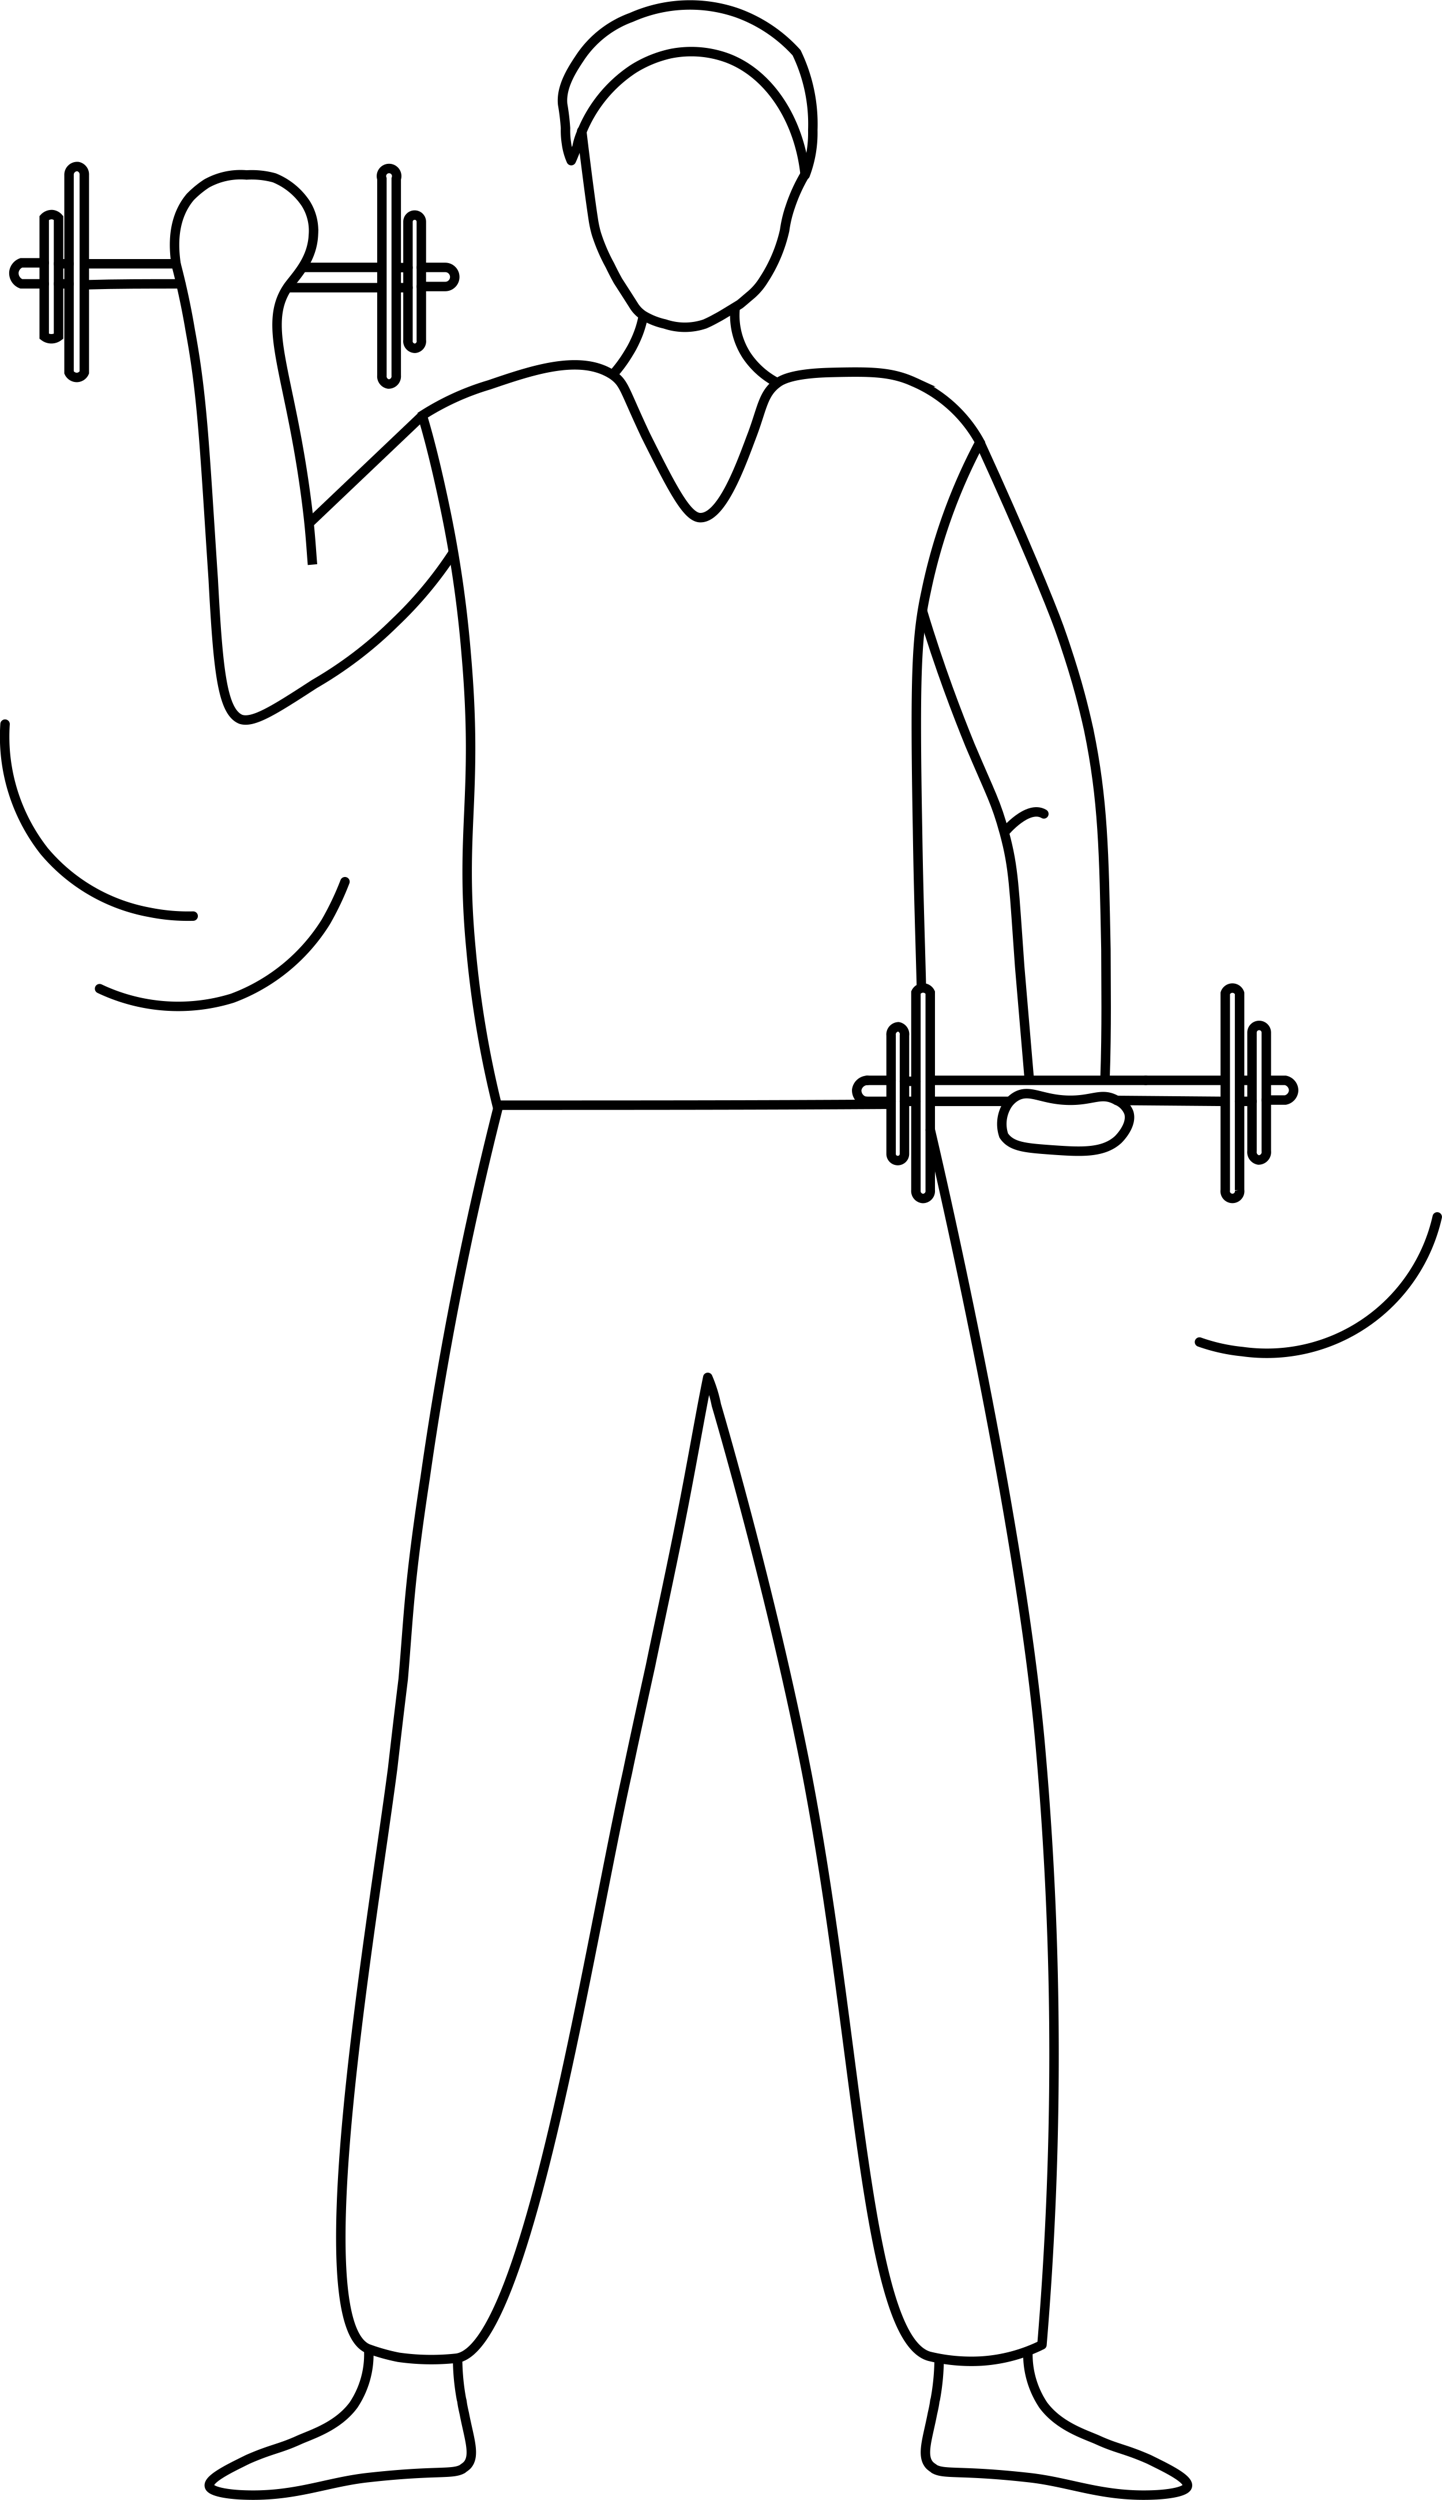 <svg xmlns="http://www.w3.org/2000/svg" viewBox="0 0 151.03 261.76"><defs><style>.cls-1,.cls-2,.cls-3{fill:none;stroke:#000;stroke-width:0.99px;}.cls-1,.cls-3{stroke-miterlimit:10;}.cls-2,.cls-3{stroke-linecap:round;}.cls-2{stroke-linejoin:round;}</style></defs><g id="Calque_2" data-name="Calque 2"><g id="Haltères"><g id="Haltères-2" data-name="Haltères"><path class="cls-1" d="M52.13,116a109,109,0,0,1-2.8-16.6c-1.2-12.6.8-16-.5-30.9a123.88,123.88,0,0,0-2.3-15.7c-.8-3.8-1.6-7-2.3-9.3a27.31,27.31,0,0,1,7-3.2c4.4-1.5,9.6-3.3,13-1,1.2.9,1.1,1.4,3.4,6.3,2.9,5.8,4.4,8.7,5.8,8.6,2.3-.1,4.3-5.9,5.4-8.8,1-2.7,1.1-4.2,2.6-5.3.4-.3,1.5-1,5.6-1.1s6.3-.1,8.7,1a14.34,14.34,0,0,1,6.9,6.3A58.54,58.54,0,0,0,97,61.92c-1,4.6-1.2,8.6-.9,25,.1,6.6.3,12.2.4,16.3"/><path class="cls-2" d="M20.23,95.92a20.36,20.36,0,0,1-4.6-.4,18.82,18.82,0,0,1-11-6.4,19.42,19.42,0,0,1-4.1-13.3"/><path class="cls-2" d="M36.13,92.32a30.2,30.2,0,0,1-2,4.2,19.55,19.55,0,0,1-9.8,8,19.2,19.2,0,0,1-13.9-1"/><path class="cls-2" d="M150.53,127.42a18.3,18.3,0,0,1-20.4,14.1,19,19,0,0,1-4.5-1"/><path class="cls-2" d="M93.3,115.62c-13.76.1-27.41.1-41.07.1a372.4,372.4,0,0,0-7.7,39c-1.7,11.2-1.7,14-2.3,21.1,0,0-.5,4-1.1,9.3-2.1,16.2-9.4,57.9-2.6,60.8a21.13,21.13,0,0,0,3.2.9,24.33,24.33,0,0,0,6.1.1c7.4-1.1,13.9-43.5,17.9-61.4.2-1,1.1-5.2,2.4-11.1.8-3.9,1.9-8.9,3-14.4,1.3-6.5,2.2-11.9,3-15.8a14.45,14.45,0,0,1,.9,2.9s5.8,19.6,9.5,38.7c5.5,28.8,6.1,59,12.8,60.9a18.66,18.66,0,0,0,5.4.5,16.63,16.63,0,0,0,6.4-1.7,364.75,364.75,0,0,0-.1-61.9c-2.1-25.2-11.59-65.3-11.59-65.3"/><path class="cls-1" d="M115.73,113.12c.2-5.6.1-10.3.1-13.7-.2-10.3-.3-15.7-1.8-23-.3-1.36-.6-2.58-.91-3.74-.21-.8-.44-1.57-.67-2.34,0,0-.66-2.22-1.52-4.62s-3.86-9.72-8.3-19.4"/><path class="cls-1" d="M107.8,113s-.77-9.07-1-11.77c-.6-8.3-.6-10.3-1.6-14-.9-3.3-1.4-4-3.6-9.2-1.3-3.2-3.2-8.1-5-14.1"/><path class="cls-1" d="M32.73,59.12c-.1-1.1-.2-3.1-.5-5.6-1.7-14.3-5-19.4-2-23.6.9-1.2,2.5-2.8,2.6-5.4a5.34,5.34,0,0,0-.8-3.2,7.22,7.22,0,0,0-3.3-2.7,8.93,8.93,0,0,0-2.9-.3,7.3,7.3,0,0,0-4.2.9,10.28,10.28,0,0,0-1.7,1.4c-2.2,2.6-1.6,6.1-1.5,7,.4,1.5,1,4,1.5,7,1.3,7,1.5,12.5,2.4,26,.5,9.3.9,13.9,2.9,14.7,1.3.4,3.4-.9,7.7-3.7a41.62,41.62,0,0,0,8.4-6.4,40.91,40.91,0,0,0,6.1-7.3"/><path class="cls-1" d="M32.42,54.75,44.23,43.52"/><path class="cls-3" d="M18.43,27.62H9"/><path class="cls-3" d="M18.93,29.72c-3.3,0-6.7,0-10,.1"/><path class="cls-3" d="M6.13,35.22V22.82a1,1,0,0,0-.67-.35,1.08,1.08,0,0,0-.83.35v12.4a1.24,1.24,0,0,0,1.5,0Z"/><path class="cls-3" d="M8.83,39V18.32a.84.84,0,0,0-.67-.88.86.86,0,0,0-.93.88V39a.9.9,0,0,0,.86.52A.87.87,0,0,0,8.83,39Z"/><path class="cls-3" d="M120,113.12h8.1"/><path class="cls-3" d="M117,115.22l11.13.1"/><path class="cls-3" d="M129.83,124.62V104a.79.79,0,0,0-1.5,0v20.6a.76.76,0,1,0,1.5,0Z"/><path class="cls-3" d="M131.13,120.52v-12.4a.75.75,0,0,1,1.5,0v12.4a.83.83,0,0,1-.82.94A.84.84,0,0,1,131.13,120.52Z"/><line class="cls-3" x1="130.03" y1="113.12" x2="131.03" y2="113.12"/><path class="cls-3" d="M132.83,113.12h1.8a1.09,1.09,0,0,1,.86,1.06,1.08,1.08,0,0,1-.86,1h-2"/><line class="cls-3" x1="131.13" y1="115.32" x2="129.83" y2="115.32"/><line class="cls-3" x1="7.23" y1="27.62" x2="6.13" y2="27.62"/><path class="cls-3" d="M4.63,27.52H2.23a1.19,1.19,0,0,0-.77.95,1.2,1.2,0,0,0,.77,1.25h2.4"/><line class="cls-3" x1="6.13" y1="29.72" x2="7.23" y2="29.72"/><path class="cls-3" d="M39.83,28h-8"/><path class="cls-3" d="M39.93,30.12H30.19"/><path class="cls-3" d="M42.73,35.62V23.22a.7.7,0,1,1,1.4,0v12.4a.74.74,0,0,1-.67.85A.75.75,0,0,1,42.73,35.62Z"/><path class="cls-3" d="M40,39.32V18.72a.8.8,0,1,1,1.5,0v20.6a.81.81,0,0,1-.82.89A.82.82,0,0,1,40,39.32Z"/><line class="cls-3" x1="42.73" y1="28.02" x2="41.53" y2="28.02"/><path class="cls-3" d="M44.13,28h2.5a1,1,0,0,1,0,2h-2.5"/><line class="cls-3" x1="41.53" y1="30.12" x2="42.73" y2="30.12"/><path class="cls-3" d="M120,113.12H97.63"/><path class="cls-3" d="M105.73,115.32h-8.2"/><path class="cls-3" d="M90.83,113.12a1.16,1.16,0,0,0-1.1,1,1.18,1.18,0,0,0,.9,1.2h.1"/><path class="cls-3" d="M94.73,120.82v-12.4a.8.8,0,0,0-.63-.91.81.81,0,0,0-.77.91v12.4a.7.7,0,0,0,1.4,0Z"/><path class="cls-3" d="M97.43,103.92v20.7a.78.78,0,0,1-.78.87.79.79,0,0,1-.72-.87v-20.7a.83.83,0,0,1,1.5,0Z"/><line class="cls-3" x1="95.93" y1="113.22" x2="94.73" y2="113.22"/><line class="cls-3" x1="90.83" y1="113.12" x2="93.33" y2="113.12"/><line class="cls-3" x1="90.63" y1="115.32" x2="93.33" y2="115.32"/><line class="cls-3" x1="94.73" y1="115.32" x2="95.93" y2="115.32"/><path class="cls-1" d="M77,32.22a7.73,7.73,0,0,0,1.2,5,8.63,8.63,0,0,0,3.3,2.9"/><path class="cls-3" d="M105.33,116a2.75,2.75,0,0,1,1.1-1.2c1.4-.8,2.6.3,5.3.4s3.6-.9,5.2,0a2.28,2.28,0,0,1,1.3,1.3c.4,1.3-1,2.7-1.1,2.8-1.6,1.5-4.1,1.3-7,1.1-2.7-.2-4.2-.3-5-1.5A3.74,3.74,0,0,1,105.33,116Z"/><path class="cls-2" d="M105.23,87.12s2.4-2.9,4.1-1.9"/><path class="cls-2" d="M84.33,18.32c-.6-5.8-3.8-10.7-8.3-12.3a11,11,0,0,0-5.8-.4,12.33,12.33,0,0,0-3.9,1.6,14.38,14.38,0,0,0-5.4,6.6,7.07,7.07,0,0,0-.5,1.6c-.2.4-.4,1-.6,1.4a6.55,6.55,0,0,1-.5-1.8,8.6,8.6,0,0,1-.1-1.6,24.27,24.27,0,0,0-.3-2.5c-.2-1.9,1.1-3.8,1.9-5a10.93,10.93,0,0,1,5.3-4.1,15.13,15.13,0,0,1,11-.5,15.39,15.39,0,0,1,6.3,4.2,17.16,17.16,0,0,1,1.7,8.1A12.42,12.42,0,0,1,84.33,18.32Z"/><path class="cls-2" d="M60.93,13.72c.09.76.75,6.25,1.2,9.2a11.93,11.93,0,0,0,.33,1.55,18.51,18.51,0,0,0,1.41,3.29c.2.41.49,1,.86,1.66l.9,1.4c.82,1.28.82,1.3.9,1.4a3.29,3.29,0,0,0,.86.81,7.38,7.38,0,0,0,2.24.89,6.53,6.53,0,0,0,4.2,0,13,13,0,0,0,1.2-.6c.39-.2.83-.47,1.7-1l.75-.46c.14-.1.53-.44,1-.84a6.58,6.58,0,0,0,1.5-1.7,15.73,15.73,0,0,0,2.2-5.2,12.88,12.88,0,0,1,.6-2.5,17.22,17.22,0,0,1,1.5-3.3"/><path class="cls-3" d="M38.63,246.32a9.56,9.56,0,0,1-1.6,5.5c-1.7,2.3-4.5,3.1-5.8,3.7-2,.9-2.8.9-5.3,2-1.6.8-4.2,2-4,2.8.1.5,1.5.8,3.2.9,5.6.3,8.9-1.3,13.4-1.8,7.2-.8,8.8-.3,9.9-.9.1-.1.3-.2.5-.4.9-1,.2-2.8-.3-5.4-.3-1.3-.2-1.2-.3-1.5a24.07,24.07,0,0,1-.4-4"/><path class="cls-3" d="M107.66,246.32a9.56,9.56,0,0,0,1.6,5.5c1.7,2.3,4.5,3.1,5.8,3.7,2,.9,2.8.9,5.3,2,1.6.8,4.2,2,4,2.8-.1.5-1.5.8-3.2.9-5.6.3-8.9-1.3-13.4-1.8-7.2-.8-8.8-.3-9.9-.9-.1-.1-.3-.2-.5-.4-.9-1-.2-2.8.3-5.4.3-1.3.2-1.2.3-1.5a24.07,24.07,0,0,0,.4-4"/></g><path class="cls-1" d="M67.39,33a10.67,10.67,0,0,1-.86,2.69,10.47,10.47,0,0,1-.7,1.3,14.36,14.36,0,0,1-1.67,2.26"/></g></g></svg>